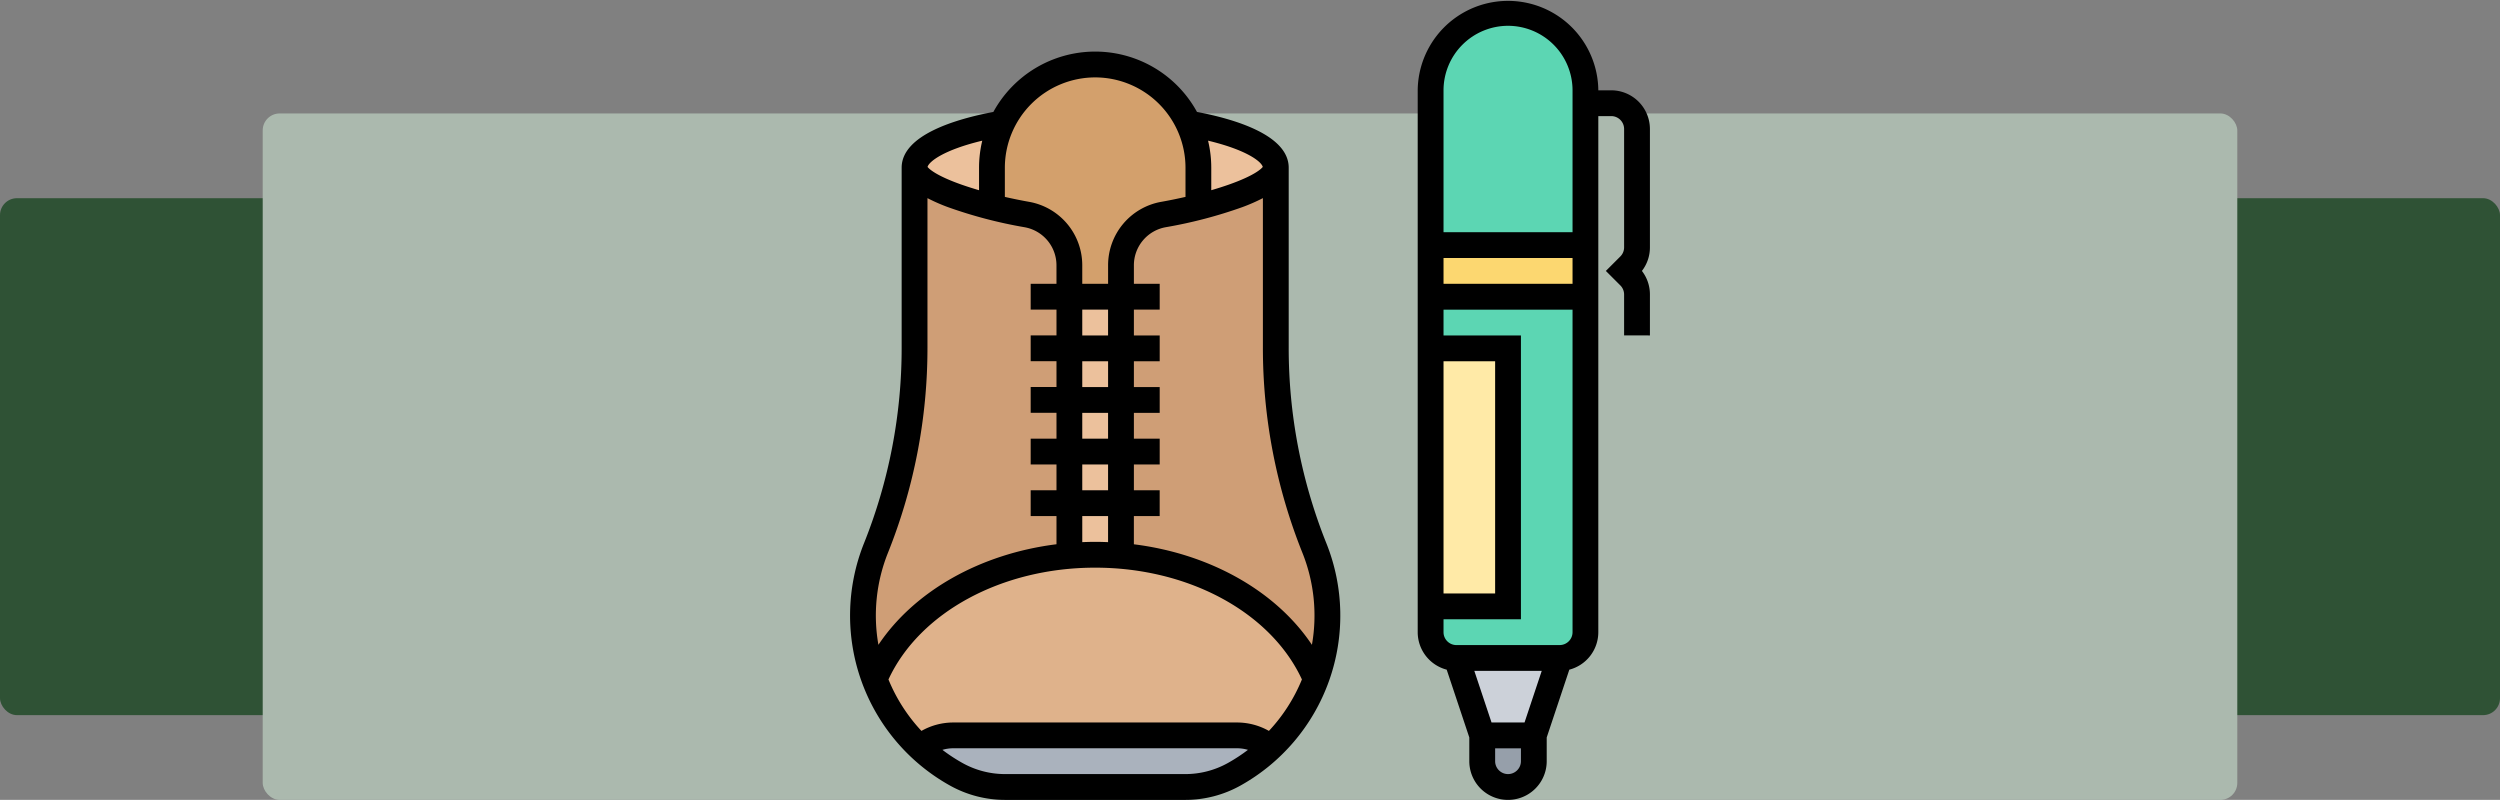 <svg xmlns="http://www.w3.org/2000/svg" width="295" height="94.387" viewBox="0 0 295 94.387">
  <rect x="0" y="0" width="295" height="94.387" fill="#808080" stroke="none"/>
  <g id="Grupo_1178969" data-name="Grupo 1178969" transform="translate(-1125 -1807.613)">
    <g id="Grupo_1178754" data-name="Grupo 1178754" transform="translate(1125 1821)">
      <rect id="Rectángulo_405094" data-name="Rectángulo 405094" width="295" height="61" rx="2" transform="translate(0 10)" fill="#2f5235"/>
      <rect id="Rectángulo_405095" data-name="Rectángulo 405095" width="233" height="81" rx="2" transform="translate(31)" fill="#abb9ae"/>
    </g>
    <g id="pen_7242092" transform="translate(1225.307 1807.613)">
      <g id="Grupo_1178862" data-name="Grupo 1178862" transform="translate(1.522 1.522)">
        <g id="Grupo_1178848" data-name="Grupo 1178848" transform="translate(1.357 63.939)">
          <path id="Trazado_1034708" data-name="Trazado 1034708" d="M67.222,358.676a21.45,21.45,0,0,1-5.361,8.086l0,0a6.06,6.06,0,0,0-3.937-1.446H24.43a6.06,6.06,0,0,0-3.937,1.446l0,0a21.45,21.45,0,0,1-5.361-8.086c3.283-7.8,12.194-13.616,23-14.544q1.5-.131,3.045-.131t3.045.131c10.807.929,19.718,6.744,23,14.544Z" transform="translate(-15.13 -344)" fill="#dfb28b"/>
        </g>
        <g id="Grupo_1178849" data-name="Grupo 1178849" transform="translate(6.717 85.253)">
          <path id="Trazado_1034709" data-name="Trazado 1034709" d="M84.668,457.446l0,0a21.487,21.487,0,0,1-4.312,3.157,11.794,11.794,0,0,1-5.728,1.484H53.34a11.787,11.787,0,0,1-5.728-1.484,21.487,21.487,0,0,1-4.312-3.157l0,0A6.06,6.06,0,0,1,47.239,456H80.731A6.06,6.06,0,0,1,84.668,457.446Z" transform="translate(-43.3 -456)" fill="#aab2bd"/>
        </g>
        <g id="Grupo_1178850" data-name="Grupo 1178850" transform="translate(30.447 18.268)">
          <path id="Trazado_1034710" data-name="Trazado 1034710" d="M168,119.224v-3.705a6.087,6.087,0,0,1,5.026-5.994c1.315-.234,2.721-.533,4.108-.879v0c4.677-1.17,9.134-2.908,9.134-4.643v21.226a63.717,63.717,0,0,0,4.556,23.656A21.429,21.429,0,0,1,191,164.347c-3.283-7.8-12.194-13.616-23-14.544V119.224Z" transform="translate(-168 -104)" fill="#cf9e76"/>
        </g>
        <g id="Grupo_1178851" data-name="Grupo 1178851" transform="translate(0 18.268)">
          <path id="Trazado_1034711" data-name="Trazado 1034711" d="M32.358,119.224V149.8c-10.807.929-19.718,6.744-23,14.544a21.456,21.456,0,0,1,.177-15.465,63.846,63.846,0,0,0,3.406-11.61,63.684,63.684,0,0,0,1.149-12.046V104c0,1.735,4.457,3.473,9.134,4.643v0c1.387.346,2.794.645,4.108.879a6.087,6.087,0,0,1,5.026,5.994Z" transform="translate(-8 -104)" fill="#cf9e76"/>
        </g>
        <g id="Grupo_1178852" data-name="Grupo 1178852" transform="translate(38.411 13.052)">
          <path id="Trazado_1034712" data-name="Trazado 1034712" d="M209.85,76.59c6.175,1.068,10.3,3,10.3,5.216,0,1.735-4.457,3.473-9.134,4.643V81.806A12.136,12.136,0,0,0,209.85,76.59Z" transform="translate(-209.85 -76.59)" fill="#ecc19c"/>
        </g>
        <g id="Grupo_1178853" data-name="Grupo 1178853" transform="translate(6.089 13.052)">
          <path id="Trazado_1034713" data-name="Trazado 1034713" d="M50.3,76.59a12.135,12.135,0,0,0-1.17,5.216v4.643C44.457,85.279,40,83.542,40,81.806,40,79.593,44.129,77.658,50.3,76.59Z" transform="translate(-40 -76.59)" fill="#ecc19c"/>
        </g>
        <g id="Grupo_1178854" data-name="Grupo 1178854" transform="translate(15.224 6.089)">
          <path id="Trazado_1034714" data-name="Trazado 1034714" d="M112.358,52.179v4.645c-1.387.346-2.794.645-4.108.879a6.087,6.087,0,0,0-5.026,5.994V67.4H97.134V63.7A6.087,6.087,0,0,0,92.108,57.7c-1.315-.234-2.721-.533-4.108-.879V52.179a12.179,12.179,0,1,1,24.358,0Z" transform="translate(-88 -40)" fill="#d3a06c"/>
        </g>
        <g id="Grupo_1178855" data-name="Grupo 1178855" transform="translate(24.358 33.492)">
          <path id="Trazado_1034715" data-name="Trazado 1034715" d="M142.089,214.577v0q-1.5-.131-3.045-.131t-3.045.131V184h6.089Z" transform="translate(-136 -184)" fill="#ecc19c"/>
        </g>
        <g id="Grupo_1178856" data-name="Grupo 1178856" transform="translate(66.984)">
          <path id="Trazado_1034716" data-name="Trazado 1034716" d="M378.268,18.657V35.4H360V17.134a9.134,9.134,0,0,1,18.268,0Z" transform="translate(-360 -8)" fill="#5cd6b3"/>
        </g>
        <g id="Grupo_1178857" data-name="Grupo 1178857" transform="translate(66.984 33.492)">
          <path id="Trazado_1034717" data-name="Trazado 1034717" d="M378.268,184v39.582a3.044,3.044,0,0,1-3.045,3.045H363.045A3.044,3.044,0,0,1,360,223.582v-3.045h9.134V190.089H360V184Z" transform="translate(-360 -184)" fill="#5cd6b3"/>
        </g>
        <g id="Grupo_1178858" data-name="Grupo 1178858" transform="translate(66.984 27.403)">
          <path id="Trazado_1034718" data-name="Trazado 1034718" d="M360,152h18.268v6.089H360Z" transform="translate(-360 -152)" fill="#fcd770"/>
        </g>
        <g id="Grupo_1178859" data-name="Grupo 1178859" transform="translate(66.984 39.582)">
          <path id="Trazado_1034719" data-name="Trazado 1034719" d="M360,216h9.134v30.447H360Z" transform="translate(-360 -216)" fill="#ffeaa7"/>
        </g>
        <g id="Grupo_1178860" data-name="Grupo 1178860" transform="translate(70.029 76.118)">
          <path id="Trazado_1034720" data-name="Trazado 1034720" d="M388.179,408l-3.045,9.134h-6.089L376,408Z" transform="translate(-376 -408)" fill="#ccd1d9"/>
        </g>
        <g id="Grupo_1178861" data-name="Grupo 1178861" transform="translate(73.074 85.253)">
          <path id="Trazado_1034721" data-name="Trazado 1034721" d="M398.089,456v3.045a3.045,3.045,0,1,1-6.089,0V456Z" transform="translate(-392 -456)" fill="#969faa"/>
        </g>
      </g>
      <g id="Grupo_1178863" data-name="Grupo 1178863" transform="translate(0)">
        <path id="Trazado_1034722" data-name="Trazado 1034722" d="M379.4,15.224a4.572,4.572,0,0,0-4.567-4.567h-1.522a10.657,10.657,0,0,0-21.313,0V74.6a4.575,4.575,0,0,0,3.421,4.421l2.668,8v2.8a4.567,4.567,0,1,0,9.134,0v-2.8l2.668-8a4.576,4.576,0,0,0,3.421-4.422V13.7h1.522a1.524,1.524,0,0,1,1.522,1.522V29.186a1.511,1.511,0,0,1-.446,1.076L374.2,31.97l1.707,1.707a1.512,1.512,0,0,1,.446,1.076v4.828H379.4V34.753a4.532,4.532,0,0,0-.945-2.783,4.532,4.532,0,0,0,.945-2.783ZM362.657,3.045a7.62,7.62,0,0,1,7.612,7.612V27.4H355.045V10.657A7.62,7.62,0,0,1,362.657,3.045Zm7.612,27.4v3.045H355.045V30.447ZM355.045,42.626h6.089v27.4h-6.089Zm7.612,48.716a1.524,1.524,0,0,1-1.522-1.522V88.3h3.045V89.82A1.524,1.524,0,0,1,362.657,91.342Zm1.947-6.089h-3.895l-2.03-6.089h7.954Zm4.142-9.134H356.567a1.524,1.524,0,0,1-1.522-1.522V73.074h9.134V39.582h-9.134V36.537h15.224V74.6A1.524,1.524,0,0,1,368.746,76.118Z" transform="translate(-285.016)"/>
        <path id="Trazado_1034723" data-name="Trazado 1034723" d="M51.76,66.926V45.7c0-3.877-6.464-5.755-10.822-6.58a13.694,13.694,0,0,0-24.028,0c-4.358.825-10.822,2.7-10.822,6.58V66.926A61.908,61.908,0,0,1,1.643,90.018a22.964,22.964,0,0,0,10.169,28.6A13.35,13.35,0,0,0,18.28,120.3H39.57a13.35,13.35,0,0,0,6.469-1.676,22.964,22.964,0,0,0,10.169-28.6A61.907,61.907,0,0,1,51.76,66.926Zm1.62,24.222A19.886,19.886,0,0,1,54.5,102c-4.235-6.339-12.021-10.739-21.01-11.863V86.805h3.045V83.76H33.492V80.716h3.045V77.671H33.492V74.626h3.045V71.582H33.492V68.537h3.045V65.492H33.492V62.447h3.045V59.4H33.492V57.22a4.561,4.561,0,0,1,3.768-4.5,54.1,54.1,0,0,0,9.047-2.374,21,21,0,0,0,2.408-1.058V66.926A64.938,64.938,0,0,0,53.38,91.148ZM30.447,68.537v3.045H27.4V68.537ZM27.4,65.492V62.447h3.045v3.045Zm3.045,9.134v3.045H27.4V74.626Zm0,6.089V83.76H27.4V80.716Zm0,6.089v3.08c-.505-.021-1.012-.035-1.522-.035s-1.017.014-1.522.035v-3.08ZM48.7,45.608c-.165.214-.951,1.014-4.043,2.1-.63.221-1.314.439-2.034.648V45.7a13.677,13.677,0,0,0-.379-3.19C46.79,43.6,48.54,44.976,48.7,45.608ZM28.925,35.045A10.669,10.669,0,0,1,39.582,45.7v3.444c-.941.215-1.9.412-2.853.581a7.6,7.6,0,0,0-6.281,7.494V59.4H27.4V57.22a7.6,7.6,0,0,0-6.281-7.494c-.952-.169-1.912-.365-2.853-.581V45.7A10.669,10.669,0,0,1,28.925,35.045ZM15.6,42.511a13.679,13.679,0,0,0-.379,3.19v2.656c-.72-.21-1.4-.427-2.034-.648-3.092-1.087-3.877-1.887-4.043-2.1C9.309,44.976,11.06,43.6,15.6,42.511ZM4.469,91.148A64.934,64.934,0,0,0,9.134,66.926V49.292a21,21,0,0,0,2.408,1.058,54.1,54.1,0,0,0,9.047,2.374,4.56,4.56,0,0,1,3.768,4.5V59.4H21.313v3.045h3.045v3.045H21.313v3.045h3.045v3.045H21.313v3.045h3.045v3.045H21.313v3.045h3.045V83.76H21.313v3.045h3.045v3.328C15.368,91.258,7.583,95.659,3.347,102A19.888,19.888,0,0,1,4.469,91.148Zm40.09,24.811a10.3,10.3,0,0,1-4.99,1.293H18.28a10.3,10.3,0,0,1-4.99-1.293,19.907,19.907,0,0,1-2.391-1.565,4.549,4.549,0,0,1,1.279-.187H45.671a4.555,4.555,0,0,1,1.279.187,19.876,19.876,0,0,1-2.391,1.565Zm4.867-3.8a7.614,7.614,0,0,0-3.755-.994H12.179a7.613,7.613,0,0,0-3.755.994,19.956,19.956,0,0,1-3.893-6.07C8.2,98.173,17.9,92.895,28.925,92.895s20.729,5.278,24.394,13.192A19.961,19.961,0,0,1,49.426,112.157Z" transform="translate(0 -25.911)"/>
      </g>
    </g>
  </g>
</svg>
